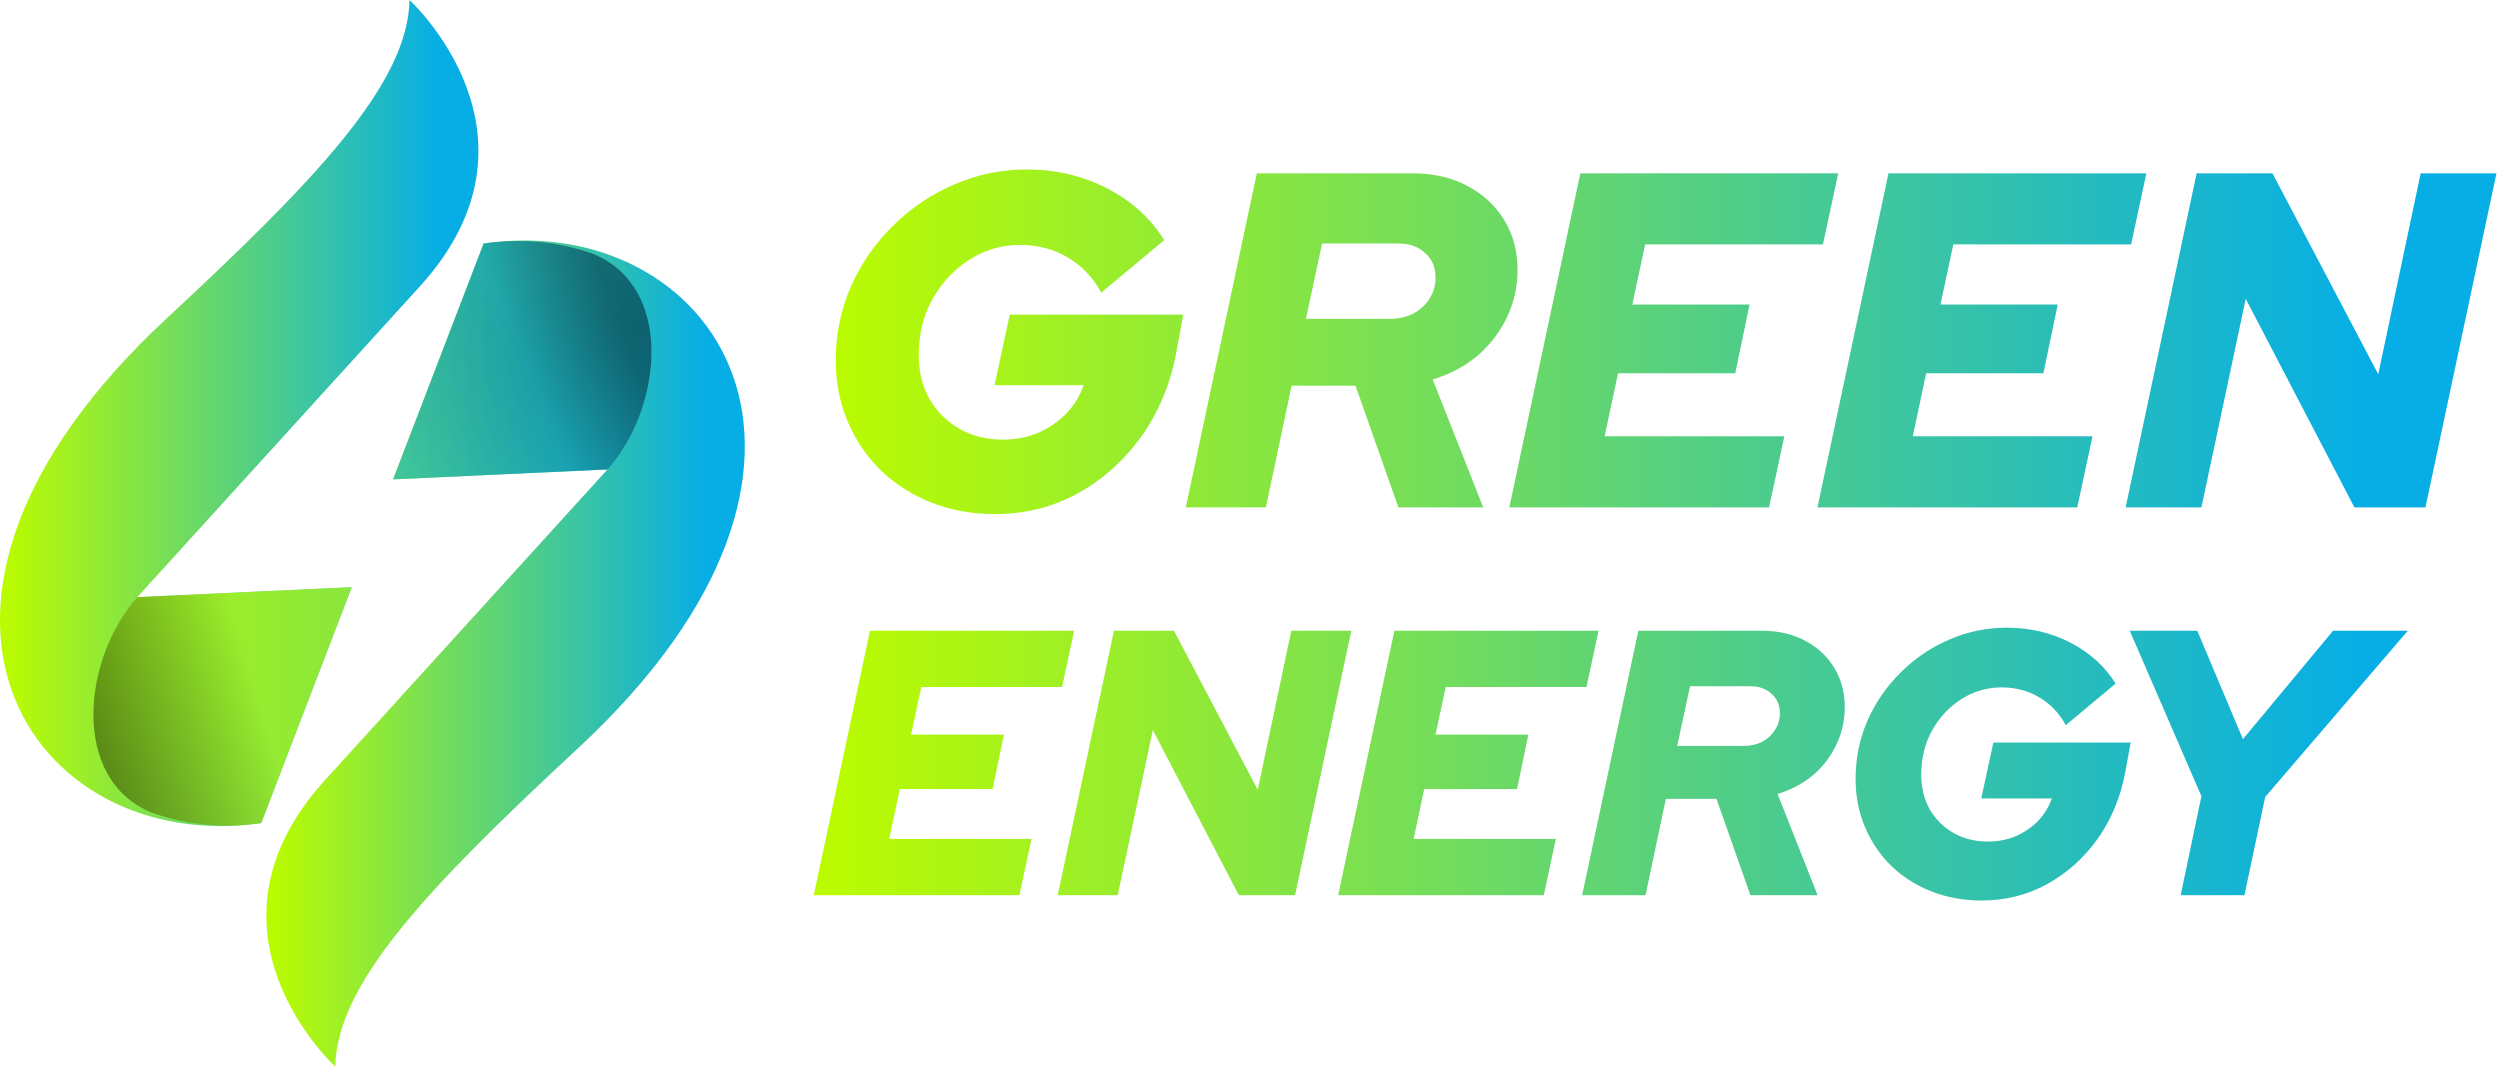 <svg width="293" height="125" viewBox="0 0 293 125" fill="none" xmlns="http://www.w3.org/2000/svg">
<path d="M47.992 0C47.83 9.779 36.997 21.099 19.567 37.282C-16.783 70.998 3.778 100.376 30.613 96.464L41.223 68.819L16.091 69.984C16.091 69.984 40.787 42.816 49.209 33.563C65.331 15.829 47.992 0 47.992 0Z" fill="url(#paint0_linear_583_2)"/>
<path d="M17.731 95.218C18.431 95.471 19.14 95.694 19.86 95.887C19.86 95.887 19.87 95.887 19.88 95.887C23.224 96.779 26.842 97.012 30.611 96.465L41.222 68.819L16.1 69.985C9.726 77.139 8.195 91.256 17.731 95.218Z" fill="url(#paint1_radial_583_2)" fill-opacity="0.7"/>
<path d="M39.299 125C39.461 115.221 50.294 103.901 67.724 87.717C104.074 54.002 83.513 24.624 56.678 28.536L46.068 56.181L71.2 55.015C71.2 55.015 46.504 82.184 38.083 91.436C21.96 109.171 39.289 125 39.289 125H39.299Z" fill="url(#paint2_linear_583_2)"/>
<path d="M69.568 29.783C68.869 29.53 68.16 29.307 67.44 29.115C67.44 29.115 67.43 29.115 67.42 29.115C64.076 28.223 60.458 27.99 56.688 28.537L46.078 56.182L71.2 55.017C77.574 47.862 79.104 33.746 69.568 29.783Z" fill="url(#paint3_linear_583_2)" fill-opacity="0.7"/>
<path d="M69.568 29.783C68.869 29.53 68.16 29.307 67.44 29.115C67.44 29.115 67.43 29.115 67.42 29.115C64.076 28.223 60.458 27.99 56.688 28.537L46.078 56.182L71.2 55.017C77.574 47.862 79.104 33.746 69.568 29.783Z" fill="url(#paint4_radial_583_2)" fill-opacity="0.2"/>
<path d="M116.613 60.252C113.932 60.252 111.455 59.804 109.183 58.909C106.912 58.014 104.938 56.765 103.262 55.161C101.586 53.52 100.282 51.6 99.351 49.4C98.42 47.199 97.954 44.813 97.954 42.239C97.954 39.219 98.532 36.366 99.686 33.681C100.878 30.959 102.517 28.572 104.602 26.521C106.688 24.432 109.072 22.81 111.753 21.654C114.472 20.461 117.34 19.864 120.356 19.864C123.783 19.864 126.93 20.61 129.798 22.102C132.665 23.593 134.881 25.607 136.446 28.143L129.071 34.296C128.103 32.506 126.781 31.126 125.105 30.157C123.466 29.187 121.623 28.702 119.574 28.702C117.936 28.702 116.39 29.038 114.938 29.709C113.522 30.381 112.256 31.313 111.139 32.506C110.059 33.662 109.202 35.023 108.569 36.59C107.973 38.156 107.675 39.834 107.675 41.624C107.675 43.526 108.085 45.223 108.904 46.715C109.761 48.206 110.934 49.381 112.424 50.239C113.913 51.096 115.627 51.525 117.563 51.525C119.016 51.525 120.375 51.264 121.641 50.742C122.908 50.183 124.006 49.437 124.937 48.505C125.868 47.535 126.557 46.416 127.004 45.148H116.558L118.345 36.869H138.68L137.898 41.121C137.228 44.85 135.868 48.169 133.82 51.078C131.772 53.949 129.258 56.205 126.278 57.846C123.336 59.45 120.114 60.252 116.613 60.252Z" fill="url(#paint5_linear_583_2)"/>
<path d="M138.975 59.468L147.299 20.311H165.511C167.969 20.311 170.11 20.796 171.935 21.766C173.797 22.735 175.25 24.078 176.293 25.794C177.336 27.472 177.857 29.43 177.857 31.667C177.857 33.644 177.429 35.508 176.572 37.261C175.753 38.976 174.598 40.468 173.108 41.736C171.619 42.967 169.887 43.88 167.913 44.477L173.835 59.468H163.891L158.863 45.204H151.377L148.36 59.468H138.975ZM153.053 37.373H162.829C163.872 37.373 164.803 37.168 165.623 36.758C166.442 36.31 167.075 35.732 167.522 35.023C168.006 34.278 168.248 33.457 168.248 32.562C168.248 31.331 167.838 30.362 167.019 29.653C166.237 28.907 165.176 28.535 163.835 28.535H154.952L153.053 37.373Z" fill="url(#paint6_linear_583_2)"/>
<path d="M176.891 59.468L185.215 20.311H215.438L213.65 28.646H192.813L191.304 35.695H205.047L203.371 43.75H189.628L188.064 51.134H209.125L207.338 59.468H176.891Z" fill="url(#paint7_linear_583_2)"/>
<path d="M213.007 59.468L221.331 20.311H251.554L249.766 28.646H228.929L227.42 35.695H241.163L239.487 43.75H225.744L224.18 51.134H245.241L243.454 59.468H213.007Z" fill="url(#paint8_linear_583_2)"/>
<path d="M249.123 59.468L257.447 20.311H266.33L278.732 43.862L283.704 20.311H292.586L284.262 59.468H275.938L263.201 35.023L258.006 59.468H249.123Z" fill="url(#paint9_linear_583_2)"/>
<path d="M95.373 104.919L101.963 73.919H125.889L124.474 80.518H107.978L106.784 86.098H117.663L116.336 92.475H105.457L104.218 98.32H120.892L119.477 104.919H95.373Z" fill="url(#paint10_linear_583_2)"/>
<path d="M123.965 104.919L130.555 73.919H137.587L147.405 92.563L151.341 73.919H158.373L151.783 104.919H145.194L135.11 85.566L130.997 104.919H123.965Z" fill="url(#paint11_linear_583_2)"/>
<path d="M156.832 104.919L163.422 73.919H187.349L185.934 80.518H169.437L168.243 86.098H179.123L177.796 92.475H166.916L165.678 98.32H182.351L180.936 104.919H156.832Z" fill="url(#paint12_linear_583_2)"/>
<path d="M185.424 104.919L192.014 73.919H206.432C208.378 73.919 210.073 74.303 211.518 75.071C212.992 75.838 214.142 76.901 214.968 78.259C215.793 79.588 216.206 81.138 216.206 82.909C216.206 84.474 215.867 85.95 215.189 87.338C214.54 88.696 213.626 89.877 212.447 90.88C211.267 91.855 209.896 92.578 208.334 93.05L213.022 104.919H205.149L201.169 93.626H195.243L192.854 104.919H185.424ZM196.569 87.426H204.309C205.135 87.426 205.872 87.264 206.52 86.939C207.169 86.585 207.67 86.127 208.024 85.566C208.407 84.976 208.599 84.326 208.599 83.618C208.599 82.643 208.275 81.876 207.626 81.315C207.007 80.724 206.167 80.429 205.105 80.429H198.073L196.569 87.426Z" fill="url(#paint13_linear_583_2)"/>
<path d="M232.247 105.539C230.125 105.539 228.164 105.184 226.365 104.476C224.567 103.767 223.004 102.778 221.677 101.509C220.351 100.21 219.319 98.689 218.581 96.947C217.844 95.206 217.476 93.316 217.476 91.279C217.476 88.888 217.933 86.629 218.847 84.503C219.79 82.348 221.088 80.459 222.739 78.835C224.39 77.182 226.277 75.897 228.4 74.982C230.552 74.037 232.822 73.565 235.211 73.565C237.923 73.565 240.415 74.156 242.685 75.336C244.955 76.517 246.71 78.112 247.948 80.119L242.11 84.99C241.343 83.573 240.297 82.481 238.97 81.713C237.673 80.946 236.213 80.562 234.591 80.562C233.294 80.562 232.071 80.828 230.921 81.359C229.8 81.891 228.798 82.629 227.913 83.573C227.058 84.489 226.38 85.566 225.879 86.806C225.407 88.046 225.171 89.375 225.171 90.792C225.171 92.297 225.496 93.641 226.144 94.822C226.822 96.003 227.751 96.933 228.93 97.612C230.11 98.291 231.466 98.63 232.999 98.63C234.149 98.63 235.225 98.424 236.228 98.01C237.23 97.567 238.1 96.977 238.837 96.239C239.574 95.471 240.12 94.585 240.474 93.582H232.203L233.619 87.028H249.717L249.098 90.393C248.567 93.346 247.491 95.973 245.869 98.276C244.248 100.549 242.257 102.335 239.899 103.634C237.569 104.904 235.019 105.539 232.247 105.539Z" fill="url(#paint14_linear_583_2)"/>
<path d="M255.574 104.919L258.006 93.316L249.603 73.919H257.52L262.871 86.629L273.441 73.919H282.198L265.481 93.405L263.048 104.919H255.574Z" fill="url(#paint15_linear_583_2)"/>
<defs>
<linearGradient id="paint0_linear_583_2" x1="0.82" y1="48.59" x2="51.561" y2="48.59" gradientUnits="userSpaceOnUse">
<stop stop-color="#BAFB02"/>
<stop offset="1" stop-color="#06AEE5"/>
</linearGradient>
<radialGradient id="paint1_radial_583_2" cx="0" cy="0" r="1" gradientUnits="userSpaceOnUse" gradientTransform="translate(11.652 87.658) rotate(-16.557) scale(19.559 1625.77)">
<stop stop-color="#43640A"/>
<stop offset="1" stop-color="#B4F90A"/>
</radialGradient>
<linearGradient id="paint2_linear_583_2" x1="32.037" y1="76.775" x2="82.78" y2="76.775" gradientUnits="userSpaceOnUse">
<stop stop-color="#BAFB02"/>
<stop offset="1" stop-color="#06AEE5"/>
</linearGradient>
<linearGradient id="paint3_linear_583_2" x1="46.109" y1="56.243" x2="76.219" y2="44.642" gradientUnits="userSpaceOnUse">
<stop stop-color="#26BCBD"/>
<stop offset="0.603" stop-color="#0CAAD4"/>
<stop offset="0.974" stop-color="#0A5E74"/>
</linearGradient>
<radialGradient id="paint4_radial_583_2" cx="0" cy="0" r="1" gradientUnits="userSpaceOnUse" gradientTransform="translate(76.004 38.002) rotate(149.744) scale(35.196 30.07)">
<stop/>
<stop offset="1" stop-opacity="0"/>
</radialGradient>
<linearGradient id="paint5_linear_583_2" x1="98.258" y1="62.863" x2="276.72" y2="62.863" gradientUnits="userSpaceOnUse">
<stop stop-color="#BAFB02"/>
<stop offset="1" stop-color="#06AEE5"/>
</linearGradient>
<linearGradient id="paint6_linear_583_2" x1="98.258" y1="62.863" x2="276.72" y2="62.863" gradientUnits="userSpaceOnUse">
<stop stop-color="#BAFB02"/>
<stop offset="1" stop-color="#06AEE5"/>
</linearGradient>
<linearGradient id="paint7_linear_583_2" x1="98.258" y1="62.863" x2="276.72" y2="62.863" gradientUnits="userSpaceOnUse">
<stop stop-color="#BAFB02"/>
<stop offset="1" stop-color="#06AEE5"/>
</linearGradient>
<linearGradient id="paint8_linear_583_2" x1="98.258" y1="62.863" x2="276.72" y2="62.863" gradientUnits="userSpaceOnUse">
<stop stop-color="#BAFB02"/>
<stop offset="1" stop-color="#06AEE5"/>
</linearGradient>
<linearGradient id="paint9_linear_583_2" x1="98.258" y1="62.863" x2="276.72" y2="62.863" gradientUnits="userSpaceOnUse">
<stop stop-color="#BAFB02"/>
<stop offset="1" stop-color="#06AEE5"/>
</linearGradient>
<linearGradient id="paint10_linear_583_2" x1="98.258" y1="62.863" x2="276.72" y2="62.863" gradientUnits="userSpaceOnUse">
<stop stop-color="#BAFB02"/>
<stop offset="1" stop-color="#06AEE5"/>
</linearGradient>
<linearGradient id="paint11_linear_583_2" x1="98.258" y1="62.863" x2="276.72" y2="62.863" gradientUnits="userSpaceOnUse">
<stop stop-color="#BAFB02"/>
<stop offset="1" stop-color="#06AEE5"/>
</linearGradient>
<linearGradient id="paint12_linear_583_2" x1="98.258" y1="62.863" x2="276.72" y2="62.863" gradientUnits="userSpaceOnUse">
<stop stop-color="#BAFB02"/>
<stop offset="1" stop-color="#06AEE5"/>
</linearGradient>
<linearGradient id="paint13_linear_583_2" x1="98.258" y1="62.863" x2="276.72" y2="62.863" gradientUnits="userSpaceOnUse">
<stop stop-color="#BAFB02"/>
<stop offset="1" stop-color="#06AEE5"/>
</linearGradient>
<linearGradient id="paint14_linear_583_2" x1="98.258" y1="62.863" x2="276.72" y2="62.863" gradientUnits="userSpaceOnUse">
<stop stop-color="#BAFB02"/>
<stop offset="1" stop-color="#06AEE5"/>
</linearGradient>
<linearGradient id="paint15_linear_583_2" x1="98.258" y1="62.863" x2="276.72" y2="62.863" gradientUnits="userSpaceOnUse">
<stop stop-color="#BAFB02"/>
<stop offset="1" stop-color="#06AEE5"/>
</linearGradient>
</defs>
</svg>

